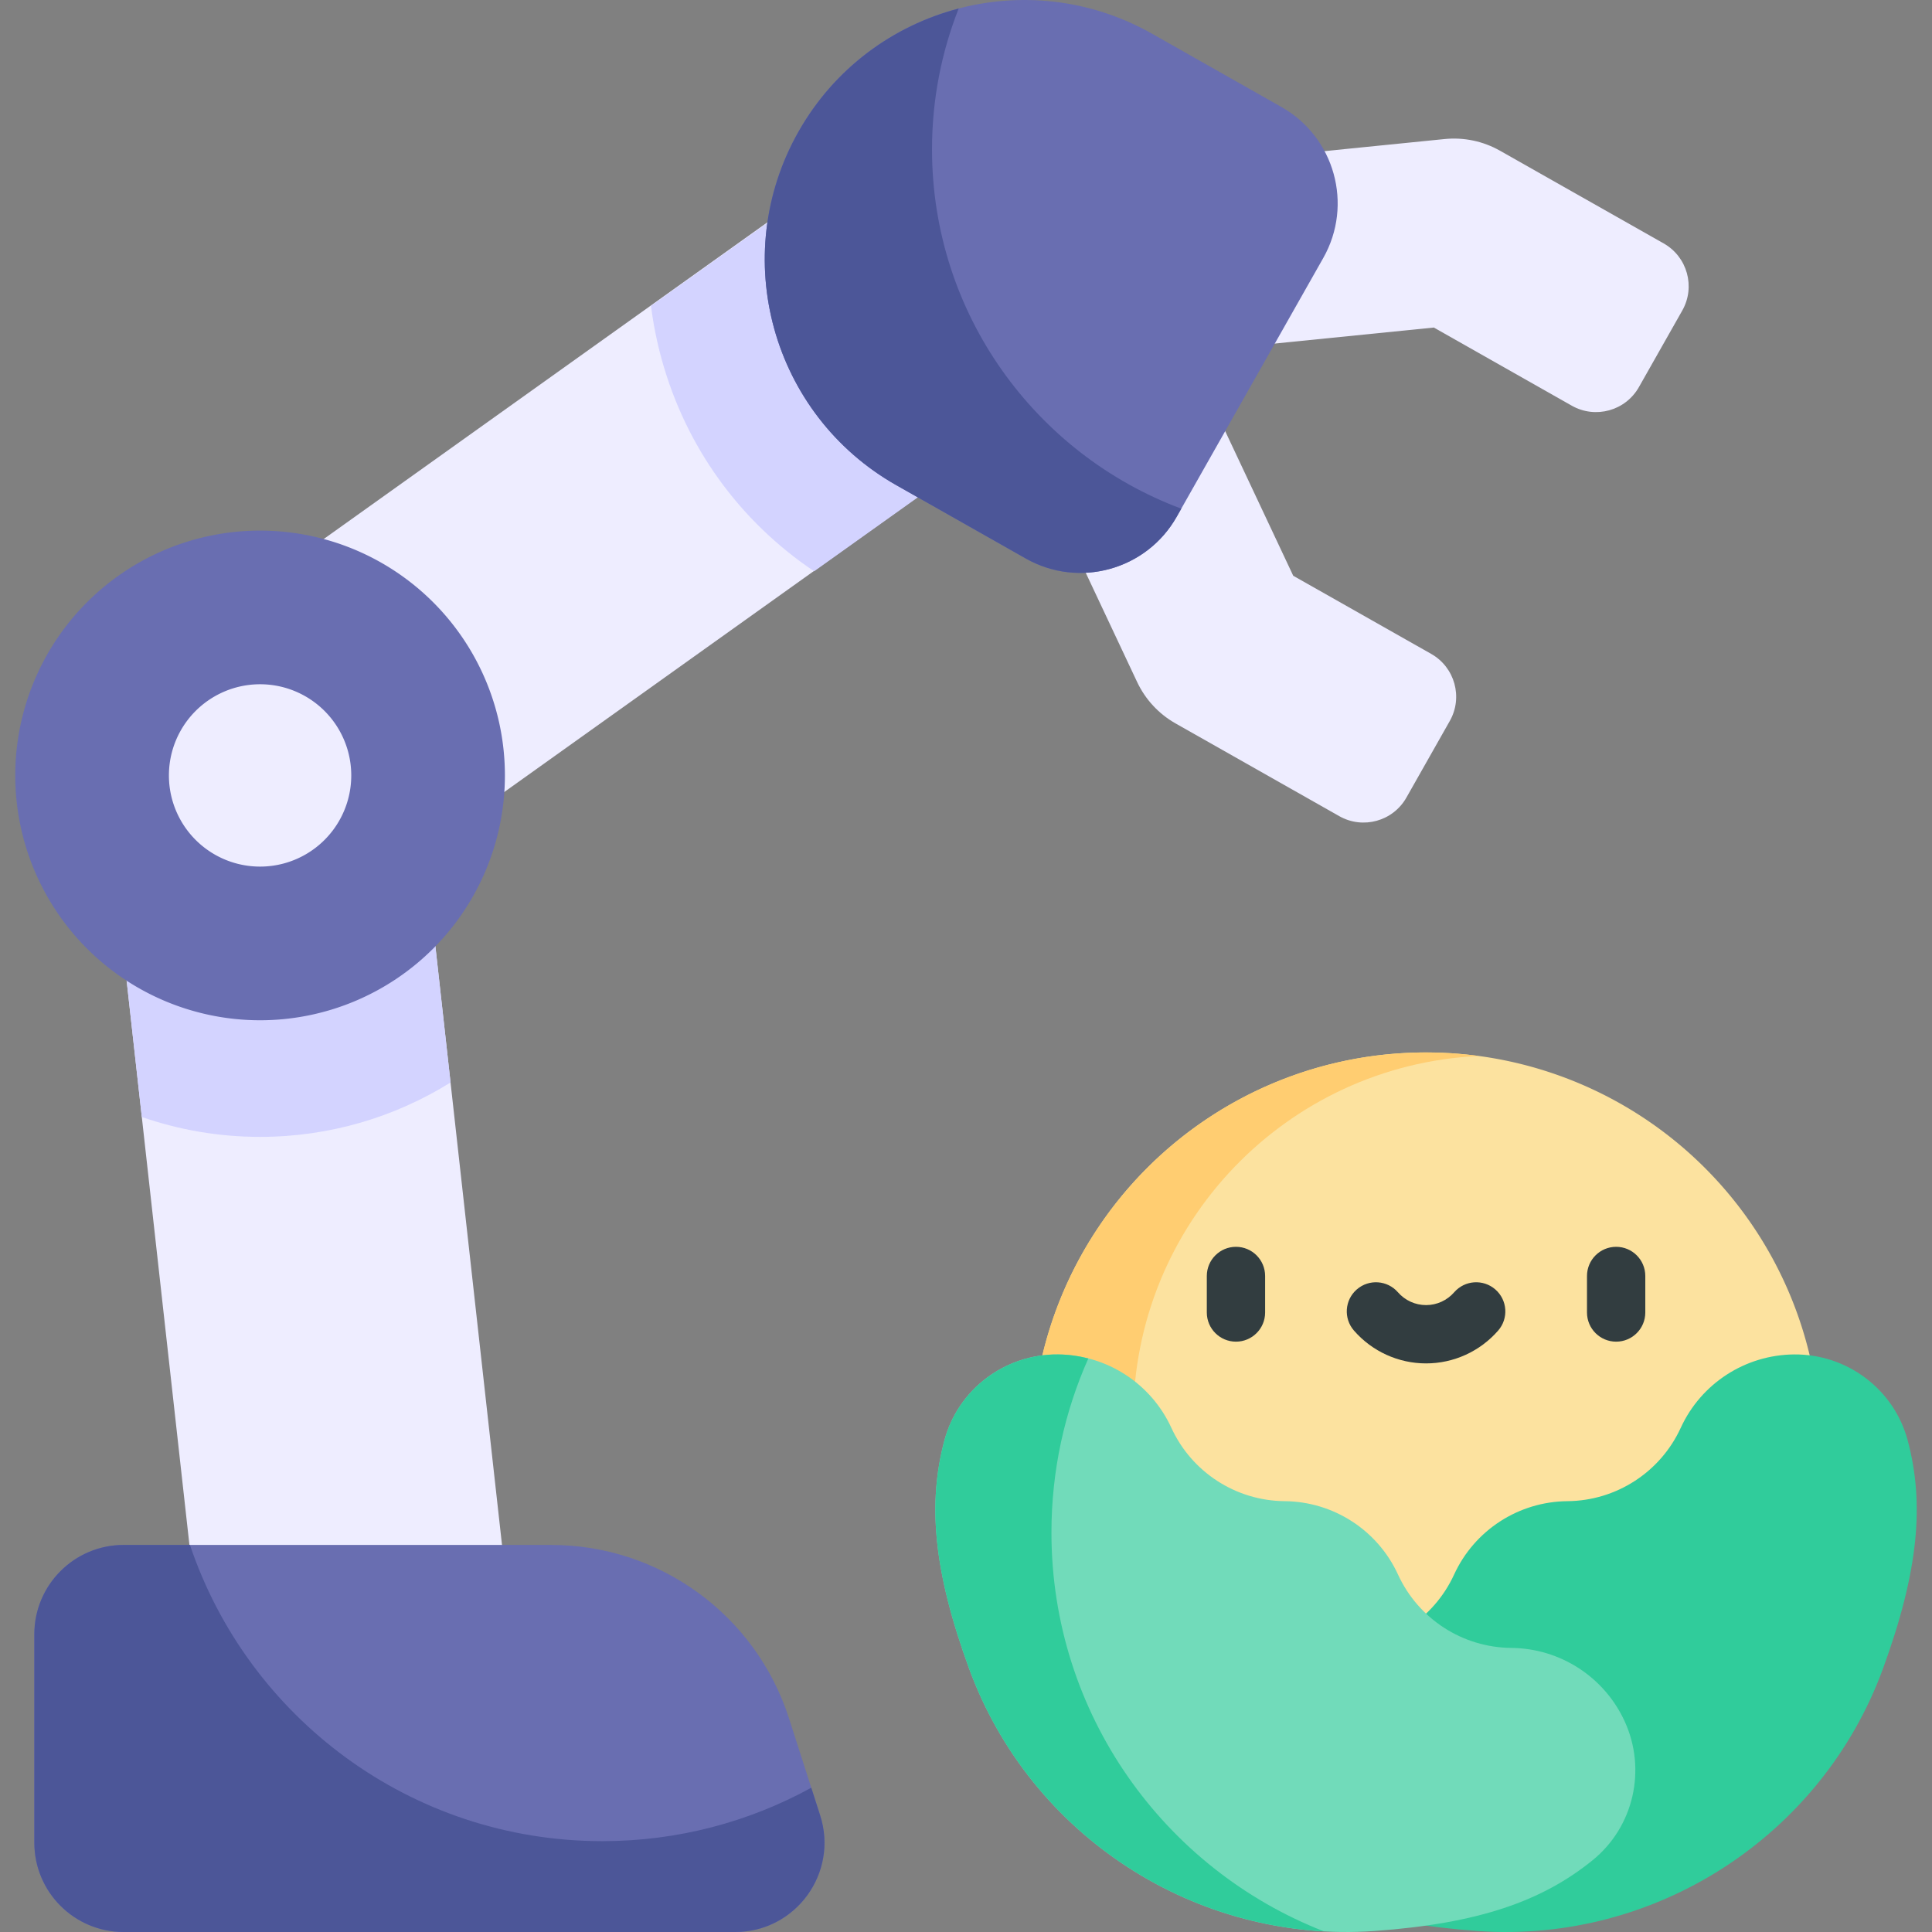 <svg xmlns="http://www.w3.org/2000/svg" viewBox="0.0 0.0 200.0 200.0" height="200.0px" width="200.0px"><rect x="0.0" y="0.0" width="200.0" height="200.0" fill="#808080" stroke="none"/><path fill="#eeedff" fill-opacity="1.0"  filling="0" d="M22.091 182.229 L10.997 82.535 L42.851 78.009 L53.945 177.703 L22.091 182.229 Z"></path>
<path fill="#eeedff" fill-opacity="1.0"  filling="0" d="M17.598 67.157 L91.772 14.214 L110.465 40.404 L36.291 93.346 L17.598 67.157 Z"></path>
<path fill="#eeedff" fill-opacity="1.0"  filling="0" d="M148.158 67.692 L133.875 59.602 L119.891 29.88 L102.423 38.099 L117.713 70.597 C118.564 72.404 119.953 73.903 121.691 74.887 L138.644 84.489 C141.093 85.876 144.203 85.015 145.59 82.566 L150.08 74.638 C151.468 72.19 150.607 69.08 148.158 67.692 Z"></path>
<path fill="#eeedff" fill-opacity="1.0"  filling="0" d="M172.226 25.2 L155.272 15.598 C153.535 14.614 151.535 14.193 149.548 14.393 L113.814 17.99 L115.747 37.197 L148.429 33.907 L162.712 41.998 C165.161 43.385 168.271 42.524 169.658 40.075 L174.149 32.146 C175.536 29.697 174.674 26.588 172.226 25.2 Z"></path>
<path fill="#d3d3ff" fill-opacity="1.0"  filling="0" d="M46.64 112.059 L42.851 78.009 L10.997 82.535 L14.68 115.629 C18.518 116.963 22.637 117.689 26.924 117.689 C34.155 117.689 40.911 115.625 46.64 112.059 Z"></path>
<path fill="#696eb1" fill-opacity="1.0"  filling="0" d="M52.268 80.272 A25.344 25.344 0.0 1 1 1.579 80.272 A25.344 25.344 0.0 1 1 52.268 80.272 Z"></path>
<path fill="#eeedff" fill-opacity="1.0"  filling="0" d="M36.362 80.272 A9.438 9.438 0.0 1 1 17.486 80.272 A9.438 9.438 0.0 1 1 36.362 80.272 Z"></path>
<path fill="#696eb1" fill-opacity="1.0"  filling="0" d="M84.902 187.926 L81.675 177.878 C78.24 167.185 68.294 159.932 57.063 159.932 L12.8 159.932 C7.694 159.932 3.554 164.072 3.554 169.179 L3.554 190.753 C3.554 195.86 7.694 200.0 12.8 200.0 L76.099 200.0 C82.367 200.0 86.819 193.894 84.902 187.926 Z"></path>
<path fill="#d3d3ff" fill-opacity="1.0"  filling="0" d="M91.78 14.274 L67.391 31.664 C67.627 33.533 67.999 35.399 68.511 37.248 C71.014 46.292 76.569 53.959 84.278 59.138 L110.458 40.472 L91.78 14.274 Z"></path>
<path fill="#696eb1" fill-opacity="1.0"  filling="0" d="M132.661 11.08 L119.266 3.493 C106.36 -3.817 89.971 0.72 82.661 13.626 C75.351 26.532 79.887 42.921 92.794 50.231 L106.188 57.818 C111.697 60.938 118.692 59.002 121.812 53.493 L136.986 26.704 C140.106 21.195 138.17 14.2 132.661 11.08 Z"></path>
<path fill="#4c5698" fill-opacity="1.0"  filling="0" d="M83.984 185.065 C77.563 188.59 70.191 190.596 62.35 190.596 C42.505 190.596 25.66 177.757 19.665 159.932 L12.8 159.932 C7.694 159.932 3.554 164.072 3.554 169.179 L3.554 190.753 C3.554 195.86 7.694 200.0 12.8 200.0 L76.099 200.0 C82.367 200.0 86.819 193.894 84.902 187.926 L83.984 185.065 Z"></path>
<path fill="#4c5698" fill-opacity="1.0"  filling="0" d="M96.482 15.46 C96.482 10.313 97.461 5.396 99.243 0.883 C92.467 2.654 86.385 7.05 82.661 13.626 C75.351 26.532 79.887 42.921 92.794 50.231 L106.188 57.819 C111.697 60.938 118.692 59.002 121.812 53.493 L122.286 52.658 C107.214 47.025 96.482 32.497 96.482 15.46 Z"></path>
<path fill="#fce29f" fill-opacity="1.0"  filling="0" d="M188.452 149.775 A40.827 40.827 0.0 1 1 106.797 149.775 A40.827 40.827 0.0 1 1 188.452 149.775 Z"></path>
<path fill="#30cc9b" fill-opacity="1.0"  filling="0" d="M197.487 149.116 C196.074 143.812 191.212 140.163 185.724 140.21 C180.671 140.253 176.099 143.213 173.992 147.805 C171.885 152.398 167.313 155.358 162.26 155.401 C157.208 155.444 152.636 158.404 150.529 162.996 C148.422 167.589 143.85 170.549 138.797 170.592 C133.745 170.635 129.173 173.595 127.066 178.188 C124.777 183.176 126.116 189.106 130.378 192.565 C135.577 196.785 142.145 199.123 152.967 199.895 C171.387 201.208 188.59 190.07 194.93 172.726 C198.654 162.536 199.209 155.587 197.487 149.116 Z"></path>
<path fill="#323d40" fill-opacity="1.0"  filling="0" d="M127.947 138.888 C126.28 138.888 124.929 137.536 124.929 135.87 L124.929 132.089 C124.929 130.422 126.28 129.07 127.947 129.07 C129.614 129.07 130.965 130.422 130.965 132.089 L130.965 135.87 C130.965 137.536 129.614 138.888 127.947 138.888 Z"></path>
<path fill="#323d40" fill-opacity="1.0"  filling="0" d="M167.303 138.888 C165.636 138.888 164.285 137.536 164.285 135.87 L164.285 132.089 C164.285 130.422 165.636 129.07 167.303 129.07 C168.969 129.07 170.321 130.422 170.321 132.089 L170.321 135.87 C170.321 137.536 168.969 138.888 167.303 138.888 Z"></path>
<path fill="#323d40" fill-opacity="1.0"  filling="0" d="M147.625 141.139 C144.764 141.139 142.043 139.9 140.161 137.74 C139.066 136.483 139.197 134.577 140.454 133.482 C141.711 132.387 143.617 132.518 144.712 133.774 C145.448 134.619 146.509 135.103 147.625 135.103 C148.74 135.103 149.802 134.619 150.538 133.774 C151.633 132.517 153.539 132.387 154.796 133.482 C156.053 134.577 156.184 136.483 155.089 137.74 C153.206 139.9 150.485 141.139 147.625 141.139 Z"></path>
<path fill="#ffcd71" fill-opacity="1.0"  filling="0" d="M117.313 146.831 C117.313 126.684 133.176 110.243 153.093 109.313 C151.304 109.074 149.48 108.948 147.625 108.948 C125.076 108.948 106.798 127.227 106.798 149.775 L117.313 146.831 Z"></path>
<path fill="#71dbba" fill-opacity="1.0"  filling="0" d="M97.763 149.116 C99.175 143.812 104.037 140.163 109.526 140.21 C114.578 140.253 119.15 143.213 121.258 147.805 C123.365 152.398 127.937 155.358 132.989 155.401 C138.041 155.444 142.614 158.404 144.721 162.996 C146.828 167.589 151.4 170.549 156.452 170.592 C161.505 170.635 166.077 173.595 168.184 178.188 C170.473 183.176 169.133 189.106 164.872 192.565 C159.672 196.785 153.105 199.123 142.283 199.895 C123.863 201.208 106.66 190.07 100.32 172.726 C96.595 162.536 96.04 155.587 97.763 149.116 Z"></path>
<path fill="#30cc9b" fill-opacity="1.0"  filling="0" d="M108.845 158.644 C108.845 152.229 110.21 146.133 112.663 140.628 C111.651 140.367 110.601 140.219 109.526 140.21 C104.037 140.163 99.175 143.812 97.763 149.116 C96.04 155.587 96.595 162.536 100.32 172.726 C106.056 188.416 120.682 199.026 137.056 199.935 C120.544 193.493 108.845 177.436 108.845 158.644 Z"></path></svg>